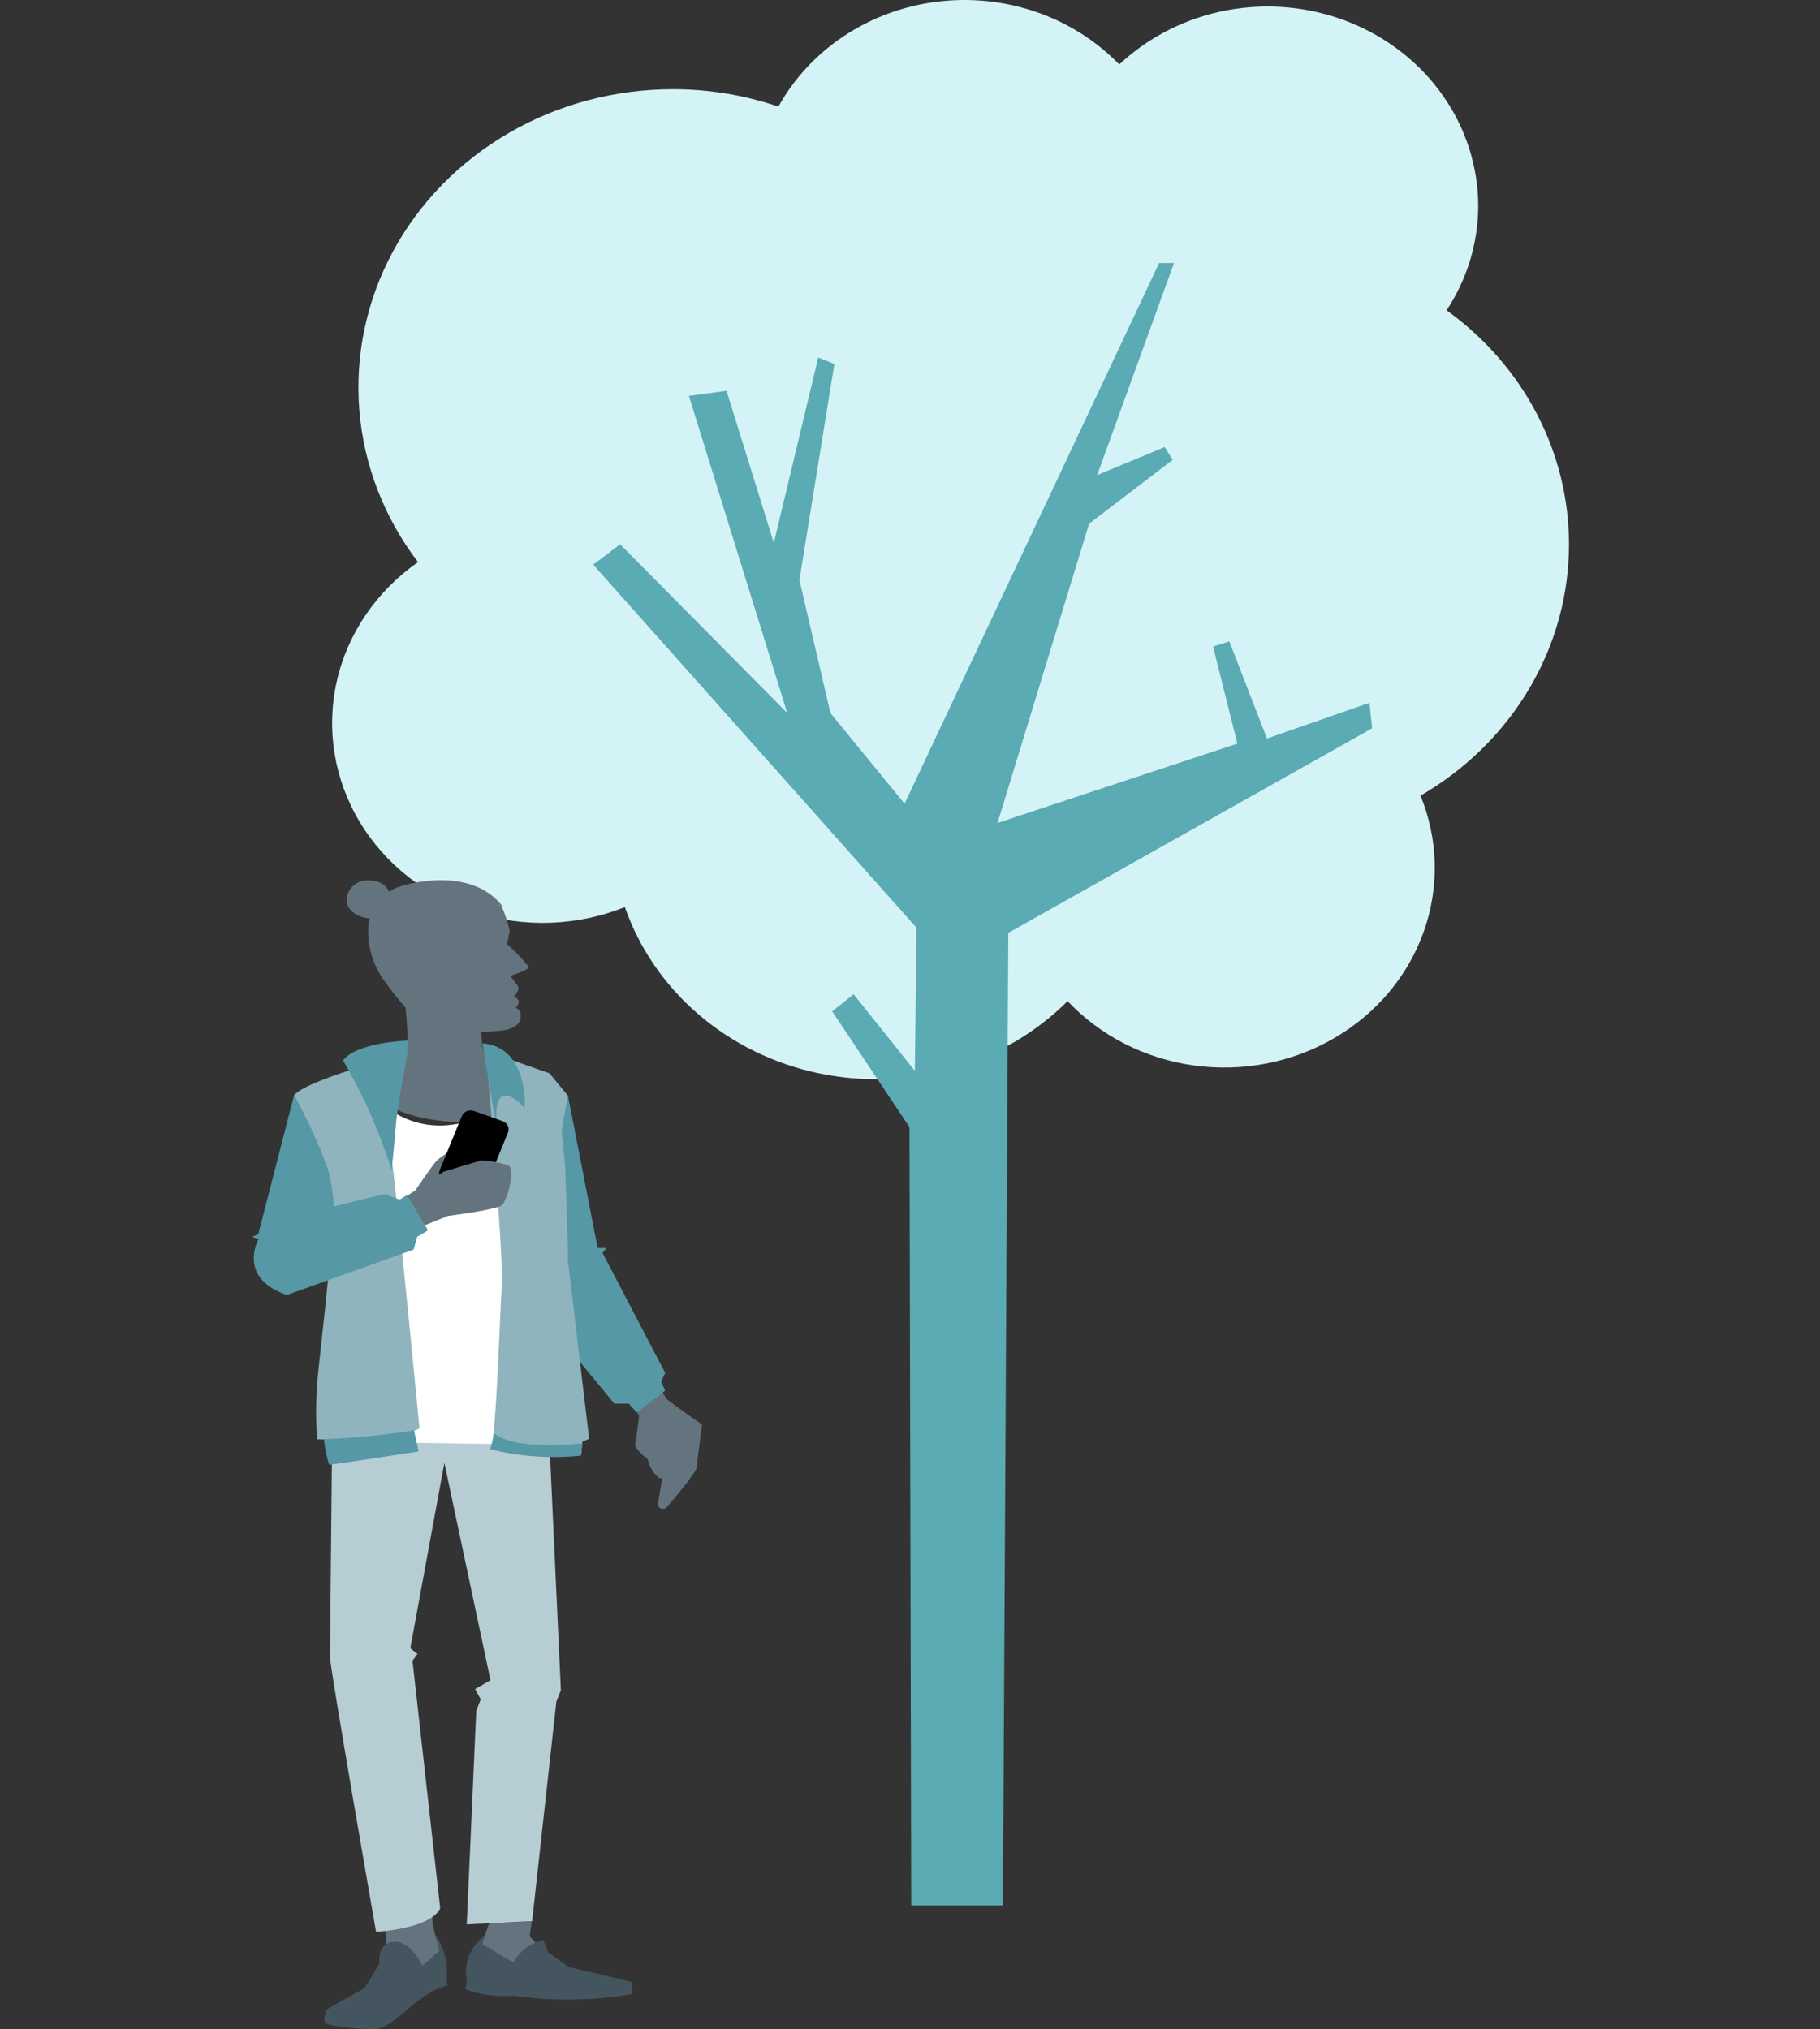 <svg width="87" height="97" viewBox="0 0 87 97" fill="none" xmlns="http://www.w3.org/2000/svg">
<rect x="0" y="0" width="87" height="97" fill="#333333" stroke="none"/>
<path d="M75 26.023C75.002 23.856 74.475 21.718 73.46 19.776C72.445 17.834 70.97 16.142 69.15 14.832C70.13 13.344 70.654 11.625 70.662 9.87C70.663 7.984 70.076 6.14 68.975 4.57C67.873 2.999 66.305 1.774 64.47 1.048C62.635 0.321 60.614 0.127 58.663 0.489C56.711 0.851 54.916 1.753 53.504 3.081C52.414 1.956 51.055 1.097 49.541 0.574C48.027 0.052 46.403 -0.118 44.806 0.08C43.209 0.277 41.685 0.836 40.362 1.709C39.04 2.582 37.959 3.743 37.209 5.096C35.589 4.543 33.881 4.262 32.16 4.264C29.391 4.264 26.677 4.989 24.316 6.36C21.954 7.731 20.038 9.693 18.778 12.032C17.519 14.37 16.965 16.993 17.177 19.612C17.39 22.23 18.361 24.742 19.983 26.869C17.995 28.255 16.613 30.285 16.098 32.574C15.584 34.863 15.973 37.252 17.193 39.286C18.413 41.321 20.378 42.859 22.715 43.61C25.051 44.361 27.598 44.272 29.87 43.359C30.555 45.327 31.766 47.093 33.385 48.484C35.004 49.875 36.976 50.844 39.108 51.297C41.24 51.75 43.459 51.671 45.549 51.068C47.639 50.464 49.528 49.357 51.033 47.855C52.605 49.519 54.742 50.607 57.073 50.929C59.404 51.252 61.78 50.788 63.787 49.619C65.795 48.45 67.306 46.65 68.058 44.533C68.81 42.416 68.755 40.115 67.903 38.032C70.072 36.775 71.863 35.011 73.106 32.908C74.349 30.805 75.001 28.434 75 26.023Z" fill="#D4F3F6"/>
<path d="M43.558 91.08L43.475 53.877L39.779 48.342L40.806 47.525L43.731 51.188L43.815 44.349L28.358 26.991L29.643 26.016L37.632 34.082L32.931 18.925L34.73 18.682L36.99 25.952L39.113 17.09L39.884 17.398L38.214 27.723L39.695 34.082L43.24 38.419L55.409 12.573H56.12L52.446 22.711L55.674 21.37L56.059 21.98L52.061 25.034L47.684 39.337L59.15 35.544L57.986 30.906L58.765 30.662L60.564 35.301L65.462 33.594L65.59 34.813L48.199 44.592L47.941 91.08H43.558Z" fill="#5AABB3"/>
<g clip-path="url(#clip0_10710_49898)">
<path d="M20.484 93.969L21.287 93.706C20.905 93.006 20.684 92.238 20.639 91.453L18.371 91.682L18.557 93.795L20.484 93.969Z" fill="#64747F"/>
<path d="M22.988 93.056L23.378 91.948L25.419 91.847L25.319 92.553L26.158 93.461L24.303 94.687L22.988 93.056Z" fill="#64747F"/>
<path d="M20.82 92.535C20.934 92.67 21.026 92.819 21.092 92.979C21.216 93.26 21.302 93.554 21.346 93.854C21.366 94.116 21.366 94.379 21.346 94.641L21.401 94.903C21.401 94.903 20.766 94.962 19.636 95.913C19.328 96.171 18.494 96.974 17.918 96.995C17.342 97.016 15.723 96.86 15.568 96.707C15.414 96.555 15.596 96.065 15.596 96.065L17.437 95.025L18.144 93.854C18.144 93.854 17.981 92.874 18.825 92.819C19.668 92.764 20.185 93.968 20.185 93.968L21.011 93.237L20.82 92.535Z" fill="#455560"/>
<path d="M23.183 92.519C22.837 92.77 22.574 93.106 22.421 93.489C22.268 93.872 22.232 94.287 22.316 94.687L22.248 95.089C22.968 95.354 23.745 95.459 24.516 95.393C26.393 95.663 28.306 95.641 30.176 95.326C30.176 95.326 30.28 94.903 30.176 94.73C30.176 94.73 27.455 94.074 27.183 94.028L26.221 93.33L24.607 93.846L23.055 92.925L23.183 92.519Z" fill="#455560"/>
<path d="M25.967 92.734C25.523 92.834 25.126 93.067 24.836 93.396C24.546 93.726 24.38 94.135 24.362 94.561L26.212 93.33L25.967 92.734Z" fill="#455560"/>
<path d="M26.199 67.532L15.886 67.617C15.886 67.617 15.781 78.7 15.772 79.186C15.763 79.673 17.976 92.341 17.976 92.341C17.976 92.341 20.58 92.21 21.042 91.217L19.718 79.381L19.958 79.06L19.614 78.785L21.242 69.929L23.446 80.315L22.711 80.738L22.979 81.228L22.766 81.782L22.312 91.986L25.437 91.834L26.593 81.351L26.811 80.793L26.199 67.532Z" fill="#B6CDD3"/>
<path d="M17.945 52.471L19.06 68.957L24.607 69.041C24.607 69.041 25.536 61.855 25.165 60.845C24.793 59.835 24.126 52.75 24.126 52.75C24.126 52.75 20.829 55.286 17.945 52.475" fill="white"/>
<path d="M20.33 46.431C20.33 46.431 20.226 44.968 20.244 44.77C20.262 44.571 19.918 42.83 19.918 42.83C19.918 42.83 23.627 43.223 23.967 43.29C24.145 43.684 24.278 44.093 24.366 44.512L24.239 45.133C24.62 45.463 24.965 45.827 25.269 46.22C25.296 46.363 24.398 46.642 24.398 46.642C24.398 46.642 23.21 48.067 21.514 47.885C20.992 47.83 20.33 46.44 20.33 46.44" fill="#64747F"/>
<path d="M18.648 52.894C19.016 51.858 19.294 50.797 19.478 49.719C19.528 49.297 19.219 46.477 19.219 46.477C19.451 46.475 19.681 46.438 19.9 46.367C19.9 46.367 20.571 47.75 21.12 48.096C21.709 48.26 22.319 48.349 22.934 48.358L23.052 50.024C23.367 51.203 23.613 52.396 23.791 53.6C23.791 53.6 20.639 53.959 18.643 52.894" fill="#64747F"/>
<path d="M18.194 46.617C17.766 45.92 17.562 45.123 17.605 44.322C17.634 43.933 17.768 43.557 17.996 43.23C18.224 42.903 18.537 42.636 18.906 42.453C19.41 42.237 22.48 41.375 24.004 43.298C24.004 43.298 21.364 42.969 21.11 43.252C20.575 43.835 21.151 44.097 21.083 44.85C21.039 45.444 20.855 46.021 20.543 46.541L19.346 47.221L19.428 48.215C18.98 47.711 18.567 47.18 18.194 46.625" fill="#64747F"/>
<path d="M24.33 46.553C24.075 46.774 23.776 46.946 23.45 47.061C22.997 47.204 22.43 47.657 21.922 47.585C21.601 47.546 21.3 47.422 21.053 47.228C20.806 47.034 20.624 46.778 20.529 46.49L19.813 46.566C19.904 47.115 20.067 47.652 20.298 48.164C20.428 48.429 20.624 48.662 20.869 48.844C21.114 49.025 21.402 49.15 21.709 49.208C22.509 49.34 23.326 49.351 24.13 49.242C24.507 49.17 24.874 48.984 24.892 48.599C24.91 48.215 24.647 48.177 24.647 48.177C24.647 48.177 25.024 47.83 24.57 47.636C24.57 47.636 24.833 47.361 24.774 47.158L24.33 46.553Z" fill="#64747F"/>
<path d="M18.648 42.749C18.602 42.575 18.497 42.418 18.35 42.303C18.202 42.187 18.019 42.118 17.827 42.107C17.678 42.072 17.523 42.069 17.373 42.099C17.223 42.129 17.082 42.19 16.961 42.278C16.841 42.366 16.743 42.478 16.676 42.607C16.609 42.736 16.575 42.877 16.575 43.02C16.534 43.476 17.137 43.971 17.936 43.899C18.078 43.471 18.322 43.078 18.648 42.749Z" fill="#64747F"/>
<path d="M18.965 50.493C18.965 50.493 14.675 51.621 14.058 52.353C14.058 52.353 15.559 55.223 15.818 56.922C16.076 58.622 15.364 63.893 15.192 65.799C15.098 66.797 15.087 67.801 15.16 68.8C15.16 68.8 18.897 68.94 20.053 68.276C20.053 68.276 19.001 57.341 18.715 55.308C18.715 55.308 18.87 51.03 18.965 50.493Z" fill="#8FB4BE"/>
<path d="M19.791 68.369L20.008 69.38C20.008 69.38 15.895 70.018 15.736 70.014C15.606 69.618 15.522 69.209 15.487 68.796C16.925 68.741 18.358 68.6 19.777 68.374" fill="#5698A6"/>
<path d="M19.5 49.74C19.5 49.74 17.065 49.808 16.398 50.687C17.372 52.352 18.151 54.109 18.72 55.929C18.72 55.929 18.815 55.084 18.92 53.815C19.02 52.645 19.464 50.573 19.473 50.362L19.5 49.74Z" fill="#5698A6"/>
<path d="M19.799 45.915C19.799 45.915 19.799 45.492 19.427 45.395C19.346 45.382 19.263 45.384 19.183 45.401C19.103 45.417 19.027 45.449 18.96 45.493C18.893 45.538 18.836 45.594 18.792 45.66C18.749 45.725 18.72 45.797 18.706 45.873C18.654 46.087 18.655 46.309 18.71 46.523C18.765 46.736 18.873 46.935 19.024 47.103C19.313 47.294 19.654 47.407 20.008 47.428L19.799 45.915Z" fill="#64747F"/>
<path d="M30.969 69.76C30.969 69.76 30.43 69.337 30.357 69.101C30.357 69.101 30.548 67.832 30.548 67.676C30.302 67.205 30.017 66.753 29.695 66.323L30.969 65.415L31.877 66.89C31.877 66.89 33.391 68.014 33.559 68.082C33.559 68.082 33.319 69.938 33.296 70.17C33.273 70.403 31.877 72.072 31.804 72.106C31.731 72.14 31.378 72.186 31.473 71.721C31.568 71.256 31.926 68.944 31.926 68.944C31.926 68.944 31.019 69.316 30.979 69.76" fill="#64747F"/>
<path d="M31.963 70.107C31.963 70.107 31.75 70.618 31.609 70.665C31.468 70.711 31.065 70.267 30.97 69.76C30.97 69.76 31.087 69.084 31.464 68.915C31.582 68.854 31.713 68.816 31.848 68.802C31.983 68.789 32.119 68.802 32.248 68.839C32.366 68.898 32.171 69.684 31.963 70.086" fill="#64747F"/>
<path d="M27.146 52.353L28.57 59.657H28.988L28.802 59.89L31.799 65.626L31.604 66.049L31.799 66.472L30.439 67.52L30.062 67.097H29.368L27.278 64.561L27.16 60.08C27.16 60.08 25.695 55.008 27.16 52.37" fill="#5698A6"/>
<path d="M27.174 60.473L27.02 55.823C27.02 55.823 26.952 55.003 26.843 54.056L27.142 52.366L26.267 51.305C26.267 51.305 24.276 50.62 23.228 50.201C23.228 50.201 24.085 60.017 23.986 61.467C23.886 62.916 23.732 68.615 23.455 69.206C24.86 69.591 26.335 69.695 27.786 69.511L27.84 68.915L28.163 68.775L27.174 60.473Z" fill="#8FB4BE"/>
<path d="M27.84 68.991C27.84 68.991 24.752 69.38 23.636 68.534L23.437 69.278C24.848 69.626 26.316 69.73 27.768 69.583L27.84 68.991Z" fill="#5698A6"/>
<path d="M23.055 49.872C23.055 49.872 23.568 52.941 23.754 53.934C23.754 53.934 23.378 51.169 25.083 52.97C25.083 52.97 25.287 50.037 23.055 49.872Z" fill="#5698A6"/>
<path d="M14.058 52.353L12.349 58.985L12.063 59.125L12.376 59.239C12.376 59.239 15.777 59.577 16.027 59.433C16.027 59.433 16.058 57.066 15.655 55.828C15.219 54.633 14.686 53.471 14.058 52.353Z" fill="#5698A6"/>
<path d="M19.868 56.88C19.868 56.88 20.693 55.663 20.875 55.481C21.056 55.299 22.063 54.636 22.063 54.636C22.063 54.636 22.299 55.016 22.063 55.236C21.827 55.456 21.401 55.79 21.401 55.79L20.494 57.303L19.868 56.88Z" fill="#64747F"/>
<path d="M22.457 54.336C22.516 54.483 22.344 54.686 22.063 54.783C21.781 54.881 21.514 54.834 21.455 54.682C21.396 54.53 21.568 54.331 21.845 54.234C22.122 54.137 22.398 54.183 22.457 54.336Z" fill="white"/>
<path d="M24.022 53.59L22.661 53.107C22.427 53.024 22.165 53.133 22.076 53.351L21.018 55.939C20.929 56.157 21.047 56.401 21.281 56.484L22.641 56.967C22.875 57.05 23.137 56.941 23.226 56.723L24.284 54.136C24.373 53.917 24.256 53.673 24.022 53.59Z" fill="black"/>
<path d="M21.206 56.005L23.02 55.464C23.458 55.489 23.89 55.572 24.303 55.709C24.648 55.887 24.253 57.4 23.981 57.616C23.709 57.831 21.41 58.123 21.41 58.123L19.197 59.015L19.147 57.37L21.206 56.005Z" fill="#64747F"/>
<path d="M19.455 57.121L19.106 57.341L18.371 57.079L15.927 57.675L12.797 58.842L12.489 59.12L12.349 59.252C12.349 59.252 11.324 61.078 13.709 61.902L19.773 59.729L19.94 59.12L20.462 58.812L19.455 57.121Z" fill="#5698A6"/>
</g>
<defs>
<clipPath id="clip0_10710_49898">
<rect width="21.808" height="55.559" fill="white" transform="translate(12 41.441)"/>
</clipPath>
</defs>
</svg>
